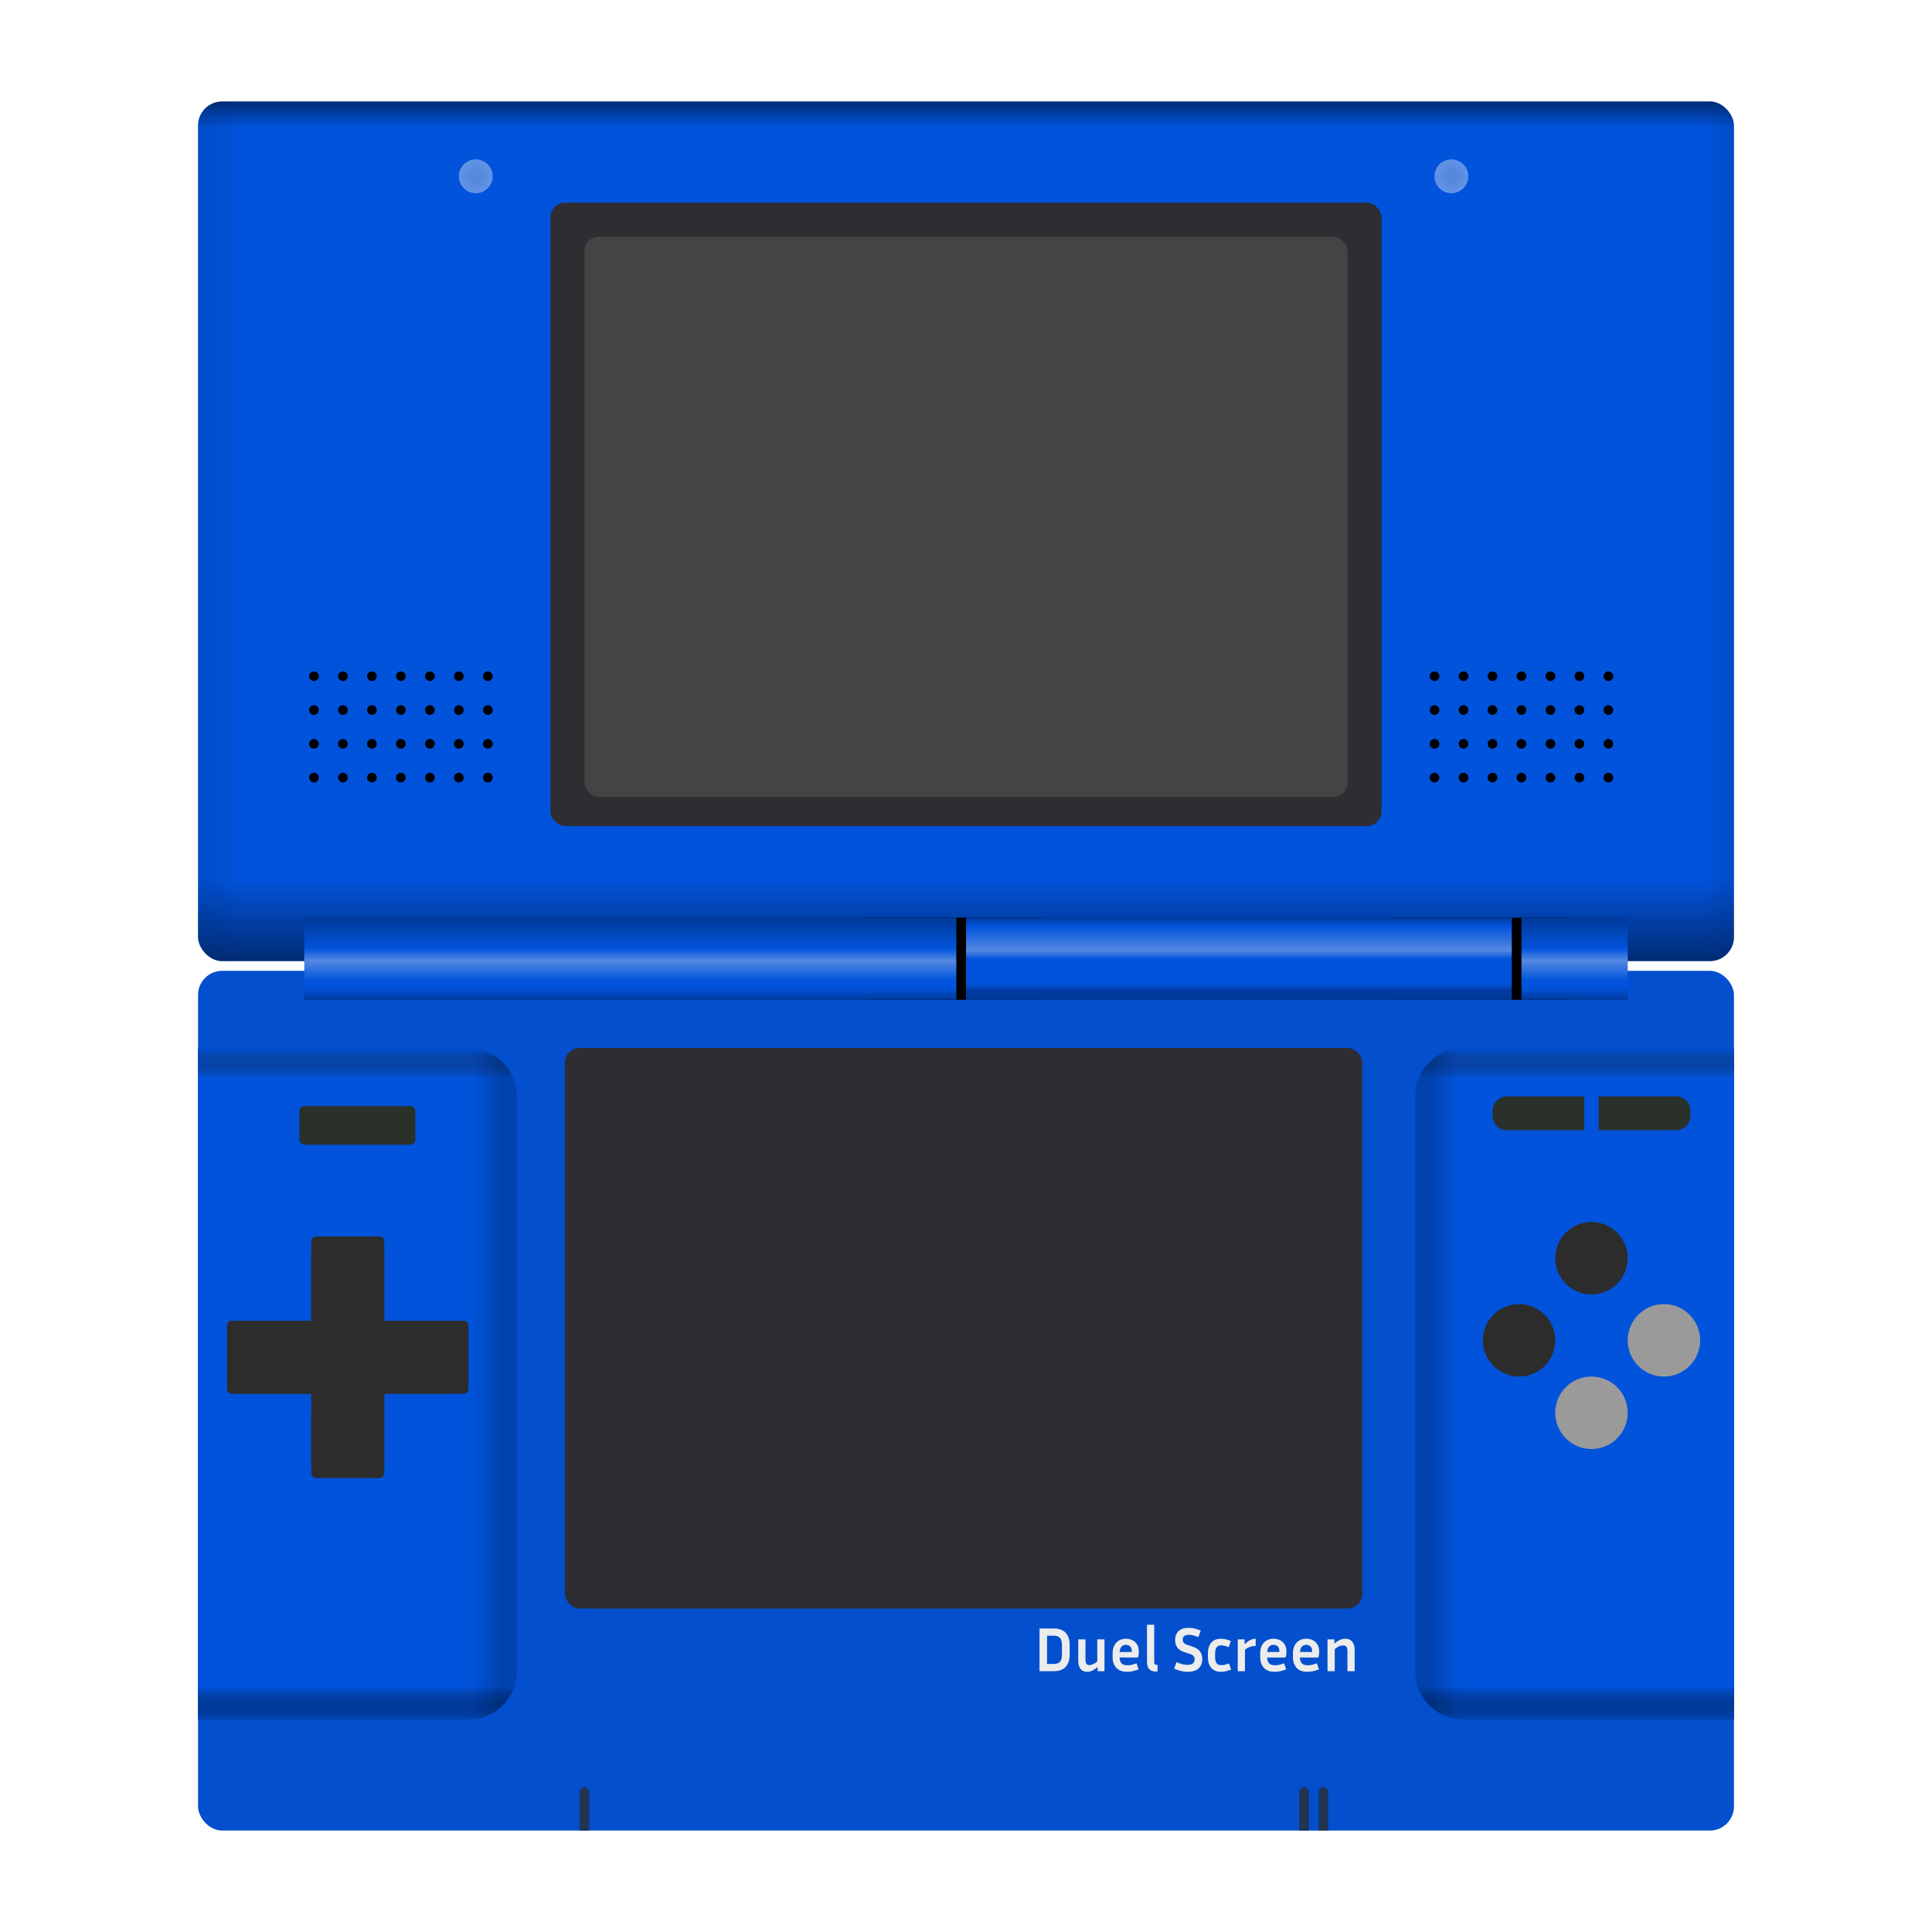 <svg width="400" height="400" viewBox="0 0 400 400" fill="none" xmlns="http://www.w3.org/2000/svg">
<rect x="41" y="21" width="318" height="178" rx="5" fill="url(#paint0_linear_4_119)"/>
<rect x="41" y="21" width="318" height="178" rx="5" fill="url(#paint1_linear_4_119)" fill-opacity="0.2"/>
<rect x="114" y="42" width="172" height="129" rx="3" fill="#2E2D32"/>
<rect x="114" y="42" width="172" height="129" rx="3" fill="#2E2D32"/>
<rect x="121" y="49" width="158" height="116" rx="3" fill="#444444"/>
<circle cx="98.5" cy="36.5" r="3.5" fill="url(#paint2_radial_4_119)"/>
<circle cx="300.5" cy="36.5" r="3.5" fill="url(#paint3_radial_4_119)"/>
<circle cx="297" cy="140" r="1" fill="black"/>
<circle cx="303" cy="140" r="1" fill="black"/>
<circle cx="309" cy="140" r="1" fill="black"/>
<circle cx="315" cy="140" r="1" fill="black"/>
<circle cx="333" cy="140" r="1" fill="black"/>
<circle cx="321" cy="140" r="1" fill="black"/>
<circle cx="327" cy="140" r="1" fill="black"/>
<circle cx="297" cy="147" r="1" fill="black"/>
<circle cx="303" cy="147" r="1" fill="black"/>
<circle cx="309" cy="147" r="1" fill="black"/>
<circle cx="315" cy="147" r="1" fill="black"/>
<circle cx="333" cy="147" r="1" fill="black"/>
<circle cx="321" cy="147" r="1" fill="black"/>
<circle cx="327" cy="147" r="1" fill="black"/>
<circle cx="297" cy="154" r="1" fill="black"/>
<circle cx="303" cy="154" r="1" fill="black"/>
<circle cx="309" cy="154" r="1" fill="black"/>
<circle cx="315" cy="154" r="1" fill="black"/>
<circle cx="333" cy="154" r="1" fill="black"/>
<circle cx="321" cy="154" r="1" fill="black"/>
<circle cx="327" cy="154" r="1" fill="black"/>
<circle cx="297" cy="161" r="1" fill="black"/>
<circle cx="303" cy="161" r="1" fill="black"/>
<circle cx="309" cy="161" r="1" fill="black"/>
<circle cx="315" cy="161" r="1" fill="black"/>
<circle cx="333" cy="161" r="1" fill="black"/>
<circle cx="321" cy="161" r="1" fill="black"/>
<circle cx="327" cy="161" r="1" fill="black"/>
<circle cx="65" cy="140" r="1" fill="black"/>
<circle cx="71" cy="140" r="1" fill="black"/>
<circle cx="77" cy="140" r="1" fill="black"/>
<circle cx="83" cy="140" r="1" fill="black"/>
<circle cx="101" cy="140" r="1" fill="black"/>
<circle cx="89" cy="140" r="1" fill="black"/>
<circle cx="95" cy="140" r="1" fill="black"/>
<circle cx="65" cy="147" r="1" fill="black"/>
<circle cx="71" cy="147" r="1" fill="black"/>
<circle cx="77" cy="147" r="1" fill="black"/>
<circle cx="83" cy="147" r="1" fill="black"/>
<circle cx="101" cy="147" r="1" fill="black"/>
<circle cx="89" cy="147" r="1" fill="black"/>
<circle cx="95" cy="147" r="1" fill="black"/>
<circle cx="65" cy="154" r="1" fill="black"/>
<circle cx="71" cy="154" r="1" fill="black"/>
<circle cx="77" cy="154" r="1" fill="black"/>
<circle cx="83" cy="154" r="1" fill="black"/>
<circle cx="101" cy="154" r="1" fill="black"/>
<circle cx="89" cy="154" r="1" fill="black"/>
<circle cx="95" cy="154" r="1" fill="black"/>
<circle cx="65" cy="161" r="1" fill="black"/>
<circle cx="71" cy="161" r="1" fill="black"/>
<circle cx="77" cy="161" r="1" fill="black"/>
<circle cx="83" cy="161" r="1" fill="black"/>
<circle cx="101" cy="161" r="1" fill="black"/>
<circle cx="89" cy="161" r="1" fill="black"/>
<circle cx="95" cy="161" r="1" fill="black"/>
<rect x="41" y="201" width="318" height="178" rx="5" fill="#034FCD"/>
<rect x="117" y="217" width="165" height="116" rx="3" fill="#2E2D32"/>
<rect x="117" y="217" width="165" height="116" rx="3" fill="#2E2D32"/>
<path d="M293 227C293 221.477 297.477 217 303 217H359V356H303C297.477 356 293 351.523 293 346V227Z" fill="#0153DB"/>
<path d="M293 227C293 221.477 297.477 217 303 217H359V356H303C297.477 356 293 351.523 293 346V227Z" fill="url(#paint4_linear_4_119)"/>
<path d="M293 227C293 221.477 297.477 217 303 217H359V356H303C297.477 356 293 351.523 293 346V227Z" fill="url(#paint5_linear_4_119)" fill-opacity="0.2"/>
<path d="M309 230C309 228.343 310.343 227 312 227H328V234H312C310.343 234 309 232.657 309 231V230Z" fill="#2A312A"/>
<path d="M331 227H347C348.657 227 350 228.343 350 230V231C350 232.657 348.657 234 347 234H331V227Z" fill="#2A312A"/>
<circle cx="344.5" cy="277.5" r="7.5" fill="#9A9A9B"/>
<circle cx="329.5" cy="292.5" r="7.5" fill="#9A9A9B"/>
<circle cx="329.5" cy="260.5" r="7.5" fill="#2C2C2C"/>
<circle cx="314.5" cy="277.5" r="7.5" fill="#2C2C2C"/>
<path d="M41 217H97C102.523 217 107 221.477 107 227V346C107 351.523 102.523 356 97 356H41V217Z" fill="#0153DB"/>
<path d="M41 217H97C102.523 217 107 221.477 107 227V346C107 351.523 102.523 356 97 356H41V217Z" fill="url(#paint6_linear_4_119)"/>
<path d="M41 217H97C102.523 217 107 221.477 107 227V346C107 351.523 102.523 356 97 356H41V217Z" fill="url(#paint7_linear_4_119)" fill-opacity="0.2"/>
<rect x="62" y="229" width="24" height="8" rx="1" fill="#2A312A"/>
<path d="M64.442 257C64.442 256.448 64.889 256 65.442 256H78.558C79.11 256 79.558 256.448 79.558 257V273.442H64.442V257Z" fill="#2C2C2C"/>
<path d="M48 288.558C47.448 288.558 47 288.11 47 287.558V274.442C47 273.89 47.448 273.442 48 273.442H64.442V288.558H48Z" fill="#2C2C2C"/>
<path d="M96 273.442C96.552 273.442 97 273.89 97 274.442V287.558C97 288.11 96.552 288.558 96 288.558H79.558V273.442H96Z" fill="#2C2C2C"/>
<path d="M79.558 305C79.558 305.552 79.111 306 78.558 306H65.442C64.89 306 64.442 305.552 64.442 305V292.558C64.442 290.349 66.233 288.558 68.442 288.558H79.558V305Z" fill="#2C2C2C"/>
<rect x="49.907" y="273.442" width="43.605" height="15.116" fill="#2C2C2C"/>
<rect x="64.442" y="303.093" width="43.605" height="15.116" transform="rotate(-90 64.442 303.093)" fill="#2C2C2C"/>
<path d="M120 371C120 370.448 120.448 370 121 370V370C121.552 370 122 370.448 122 371V379H120V371Z" fill="#2C2C2C" fill-opacity="0.76"/>
<path d="M269 371C269 370.448 269.448 370 270 370V370C270.552 370 271 370.448 271 371V379H269V371Z" fill="#2C2C2C" fill-opacity="0.76"/>
<path d="M273 371C273 370.448 273.448 370 274 370V370C274.552 370 275 370.448 275 371V379H273V371Z" fill="#2C2C2C" fill-opacity="0.76"/>
<path d="M215.222 346V337.16H218.212C219.269 337.16 220.075 337.455 220.63 338.044C221.185 338.633 221.462 339.5 221.462 340.644V342.503C221.462 343.656 221.185 344.527 220.63 345.116C220.075 345.705 219.269 346 218.212 346H215.222ZM218.147 338.655H216.782V344.505H218.147C218.762 344.505 219.2 344.353 219.46 344.05C219.729 343.747 219.863 343.231 219.863 342.503V340.644C219.863 339.925 219.729 339.413 219.46 339.11C219.2 338.807 218.762 338.655 218.147 338.655ZM227.256 346V345.129C226.857 345.476 226.484 345.731 226.138 345.896C225.791 346.052 225.44 346.13 225.085 346.13C224.495 346.13 224.04 345.931 223.72 345.532C223.399 345.125 223.239 344.557 223.239 343.829V339.409H224.734V343.647C224.734 344.375 225.002 344.739 225.54 344.739C225.756 344.739 225.99 344.687 226.242 344.583C226.502 344.479 226.814 344.28 227.178 343.985V339.409H228.673V346H227.256ZM235.736 345.623C235.285 345.805 234.861 345.935 234.462 346.013C234.063 346.091 233.686 346.13 233.331 346.13C232.352 346.13 231.611 345.853 231.108 345.298C230.605 344.743 230.354 344.007 230.354 343.088V342.308C230.354 341.693 230.467 341.16 230.692 340.709C230.917 340.258 231.238 339.907 231.654 339.656C232.07 339.405 232.56 339.279 233.123 339.279C233.582 339.279 234.011 339.374 234.41 339.565C234.817 339.747 235.147 340.037 235.398 340.436C235.658 340.826 235.788 341.329 235.788 341.944C235.788 342.126 235.775 342.321 235.749 342.529C235.723 342.728 235.68 342.941 235.619 343.166H231.797C231.814 343.703 231.949 344.106 232.2 344.375C232.451 344.644 232.854 344.778 233.409 344.778C233.704 344.778 234.007 344.743 234.319 344.674C234.64 344.605 234.969 344.501 235.307 344.362L235.736 345.623ZM233.123 340.54C232.724 340.54 232.412 340.67 232.187 340.93C231.97 341.181 231.845 341.545 231.81 342.022H234.306C234.315 341.979 234.319 341.94 234.319 341.905C234.319 341.862 234.319 341.823 234.319 341.788C234.319 341.372 234.202 341.06 233.968 340.852C233.734 340.644 233.452 340.54 233.123 340.54ZM237.471 344.141V336.38H238.966V344.141C238.966 344.271 238.997 344.397 239.057 344.518C239.127 344.631 239.257 344.687 239.447 344.687H239.655V346.065H239.291C238.797 346.065 238.42 345.97 238.16 345.779C237.9 345.588 237.718 345.346 237.614 345.051C237.519 344.756 237.471 344.453 237.471 344.141ZM245.825 344.687C246.83 344.687 247.333 344.314 247.333 343.569C247.333 343.266 247.255 343.027 247.099 342.854C246.951 342.681 246.674 342.529 246.267 342.399L245.201 342.048C243.927 341.632 243.29 340.796 243.29 339.539C243.29 338.811 243.515 338.213 243.966 337.745C244.425 337.268 245.14 337.03 246.111 337.03C246.518 337.03 246.921 337.078 247.32 337.173C247.718 337.26 248.143 337.403 248.594 337.602L248.113 338.941C247.697 338.776 247.341 338.659 247.047 338.59C246.761 338.512 246.466 338.473 246.163 338.473C245.764 338.473 245.448 338.547 245.214 338.694C244.988 338.833 244.876 339.088 244.876 339.461C244.876 339.738 244.954 339.968 245.11 340.15C245.274 340.323 245.543 340.471 245.916 340.592L246.982 340.943C247.623 341.16 248.104 341.476 248.425 341.892C248.754 342.299 248.919 342.841 248.919 343.517C248.919 344.297 248.672 344.93 248.178 345.415C247.684 345.892 246.908 346.13 245.851 346.13C245.435 346.13 245.001 346.082 244.551 345.987C244.109 345.883 243.623 345.71 243.095 345.467L243.576 344.128C244.061 344.336 244.473 344.483 244.811 344.57C245.157 344.648 245.495 344.687 245.825 344.687ZM251.578 342.321V343.088C251.578 343.643 251.678 344.059 251.877 344.336C252.077 344.613 252.397 344.752 252.839 344.752C253.056 344.752 253.299 344.726 253.567 344.674C253.845 344.613 254.144 344.522 254.464 344.401L254.893 345.662C254.503 345.818 254.135 345.935 253.788 346.013C253.442 346.091 253.099 346.13 252.761 346.13C251.895 346.13 251.232 345.853 250.772 345.298C250.313 344.743 250.083 344.007 250.083 343.088V342.321C250.083 341.394 250.313 340.657 250.772 340.111C251.232 339.556 251.895 339.279 252.761 339.279C253.091 339.279 253.424 339.318 253.762 339.396C254.1 339.474 254.456 339.587 254.828 339.734L254.399 341.021C253.775 340.778 253.255 340.657 252.839 340.657C252.397 340.657 252.077 340.796 251.877 341.073C251.678 341.342 251.578 341.758 251.578 342.321ZM259.979 340.774C259.572 340.774 259.182 340.839 258.809 340.969C258.445 341.09 258.094 341.29 257.756 341.567V346H256.261V339.409H257.678V340.423C258.12 340.007 258.515 339.712 258.861 339.539C259.208 339.366 259.581 339.279 259.979 339.279V340.774ZM266.294 345.623C265.843 345.805 265.418 345.935 265.02 346.013C264.621 346.091 264.244 346.13 263.889 346.13C262.909 346.13 262.168 345.853 261.666 345.298C261.163 344.743 260.912 344.007 260.912 343.088V342.308C260.912 341.693 261.024 341.16 261.25 340.709C261.475 340.258 261.796 339.907 262.212 339.656C262.628 339.405 263.117 339.279 263.681 339.279C264.14 339.279 264.569 339.374 264.968 339.565C265.375 339.747 265.704 340.037 265.956 340.436C266.216 340.826 266.346 341.329 266.346 341.944C266.346 342.126 266.333 342.321 266.307 342.529C266.281 342.728 266.237 342.941 266.177 343.166H262.355C262.372 343.703 262.506 344.106 262.758 344.375C263.009 344.644 263.412 344.778 263.967 344.778C264.261 344.778 264.565 344.743 264.877 344.674C265.197 344.605 265.527 344.501 265.865 344.362L266.294 345.623ZM263.681 340.54C263.282 340.54 262.97 340.67 262.745 340.93C262.528 341.181 262.402 341.545 262.368 342.022H264.864C264.872 341.979 264.877 341.94 264.877 341.905C264.877 341.862 264.877 341.823 264.877 341.788C264.877 341.372 264.76 341.06 264.526 340.852C264.292 340.644 264.01 340.54 263.681 340.54ZM273.073 345.623C272.622 345.805 272.198 345.935 271.799 346.013C271.4 346.091 271.023 346.13 270.668 346.13C269.689 346.13 268.948 345.853 268.445 345.298C267.942 344.743 267.691 344.007 267.691 343.088V342.308C267.691 341.693 267.804 341.16 268.029 340.709C268.254 340.258 268.575 339.907 268.991 339.656C269.407 339.405 269.897 339.279 270.46 339.279C270.919 339.279 271.348 339.374 271.747 339.565C272.154 339.747 272.484 340.037 272.735 340.436C272.995 340.826 273.125 341.329 273.125 341.944C273.125 342.126 273.112 342.321 273.086 342.529C273.06 342.728 273.017 342.941 272.956 343.166H269.134C269.151 343.703 269.286 344.106 269.537 344.375C269.788 344.644 270.191 344.778 270.746 344.778C271.041 344.778 271.344 344.743 271.656 344.674C271.977 344.605 272.306 344.501 272.644 344.362L273.073 345.623ZM270.46 340.54C270.061 340.54 269.749 340.67 269.524 340.93C269.307 341.181 269.182 341.545 269.147 342.022H271.643C271.652 341.979 271.656 341.94 271.656 341.905C271.656 341.862 271.656 341.823 271.656 341.788C271.656 341.372 271.539 341.06 271.305 340.852C271.071 340.644 270.789 340.54 270.46 340.54ZM278.071 340.67C277.855 340.67 277.608 340.722 277.33 340.826C277.053 340.93 276.724 341.134 276.342 341.437V346H274.847V339.409H276.264V340.293C276.672 339.938 277.057 339.682 277.421 339.526C277.785 339.361 278.154 339.279 278.526 339.279C279.159 339.279 279.64 339.483 279.969 339.89C280.299 340.289 280.463 340.852 280.463 341.58V346H278.968V341.762C278.968 341.034 278.669 340.67 278.071 340.67Z" fill="#ECECEC"/>
<rect x="288" y="190" width="37" height="17" fill="black"/>
<rect x="179" y="190" width="37" height="17" fill="black"/>
<rect x="63" y="190" width="135" height="17" fill="url(#paint8_linear_4_119)"/>
<rect x="315" y="190" width="22" height="17" fill="url(#paint9_linear_4_119)"/>
<g filter="url(#filter0_b_4_119)">
<path d="M200 190H313V207H200V190Z" fill="url(#paint10_linear_4_119)"/>
</g>
<defs>
<filter id="filter0_b_4_119" x="180" y="170" width="153" height="57" filterUnits="userSpaceOnUse" color-interpolation-filters="sRGB">
<feFlood flood-opacity="0" result="BackgroundImageFix"/>
<feGaussianBlur in="BackgroundImageFix" stdDeviation="10"/>
<feComposite in2="SourceAlpha" operator="in" result="effect1_backgroundBlur_4_119"/>
<feBlend mode="normal" in="SourceGraphic" in2="effect1_backgroundBlur_4_119" result="shape"/>
</filter>
<linearGradient id="paint0_linear_4_119" x1="200" y1="21" x2="200" y2="199" gradientUnits="userSpaceOnUse">
<stop stop-color="#012C75"/>
<stop offset="0.03" stop-color="#0153DB"/>
<stop offset="0.905" stop-color="#0153DB"/>
<stop offset="1" stop-color="#012C75"/>
</linearGradient>
<linearGradient id="paint1_linear_4_119" x1="359" y1="110" x2="41" y2="110" gradientUnits="userSpaceOnUse">
<stop stop-color="#012C75"/>
<stop offset="0.02" stop-color="#012158" stop-opacity="0"/>
<stop offset="0.975" stop-color="#01163B" stop-opacity="0"/>
<stop offset="1" stop-color="#012C75"/>
</linearGradient>
<radialGradient id="paint2_radial_4_119" cx="0" cy="0" r="1" gradientUnits="userSpaceOnUse" gradientTransform="translate(98.5 36.5) rotate(90) scale(3.5)">
<stop offset="0.325" stop-color="#D9D9D9" stop-opacity="0.39"/>
<stop offset="1" stop-color="white" stop-opacity="0.38"/>
</radialGradient>
<radialGradient id="paint3_radial_4_119" cx="0" cy="0" r="1" gradientUnits="userSpaceOnUse" gradientTransform="translate(300.5 36.5) rotate(90) scale(3.5)">
<stop offset="0.325" stop-color="#D9D9D9" stop-opacity="0.39"/>
<stop offset="1" stop-color="white" stop-opacity="0.38"/>
</radialGradient>
<linearGradient id="paint4_linear_4_119" x1="326" y1="217" x2="326" y2="356" gradientUnits="userSpaceOnUse">
<stop stop-color="#171717" stop-opacity="0.05"/>
<stop offset="0.045" stop-color="#0153DB"/>
<stop offset="0.95" stop-color="#0153DB"/>
<stop offset="1" stop-opacity="0.18"/>
</linearGradient>
<linearGradient id="paint5_linear_4_119" x1="293" y1="286.5" x2="359" y2="286.5" gradientUnits="userSpaceOnUse">
<stop offset="0.045"/>
<stop offset="0.135" stop-opacity="0"/>
</linearGradient>
<linearGradient id="paint6_linear_4_119" x1="74" y1="217" x2="74" y2="356" gradientUnits="userSpaceOnUse">
<stop stop-color="#171717" stop-opacity="0.05"/>
<stop offset="0.045" stop-color="#0153DB"/>
<stop offset="0.95" stop-color="#0153DB"/>
<stop offset="1" stop-opacity="0.18"/>
</linearGradient>
<linearGradient id="paint7_linear_4_119" x1="41" y1="286.5" x2="107" y2="286.5" gradientUnits="userSpaceOnUse">
<stop offset="0.86" stop-opacity="0"/>
<stop offset="0.95"/>
</linearGradient>
<linearGradient id="paint8_linear_4_119" x1="130.5" y1="190" x2="130.5" y2="207" gradientUnits="userSpaceOnUse">
<stop offset="0.015" stop-color="#003A9B"/>
<stop offset="0.375" stop-color="#0153DB"/>
<stop offset="0.525" stop-color="#5489E2"/>
<stop offset="0.765" stop-color="#0153DB"/>
<stop offset="0.855" stop-color="#0153DB"/>
<stop offset="1" stop-color="#003A9B"/>
</linearGradient>
<linearGradient id="paint9_linear_4_119" x1="326" y1="190" x2="326" y2="207" gradientUnits="userSpaceOnUse">
<stop offset="0.015" stop-color="#003A9B"/>
<stop offset="0.375" stop-color="#0153DB"/>
<stop offset="0.525" stop-color="#5489E2"/>
<stop offset="0.765" stop-color="#0153DB"/>
<stop offset="0.855" stop-color="#0153DB"/>
<stop offset="1" stop-color="#003A9B"/>
</linearGradient>
<linearGradient id="paint10_linear_4_119" x1="256.5" y1="190" x2="256.5" y2="207" gradientUnits="userSpaceOnUse">
<stop stop-color="#003A9B"/>
<stop offset="0.105" stop-color="#0153DB"/>
<stop offset="0.4" stop-color="#5489E2"/>
<stop offset="0.5" stop-color="#0153DB"/>
<stop offset="0.8" stop-color="#0153DB"/>
<stop offset="0.9" stop-color="#003A9B"/>
</linearGradient>
</defs>
</svg>
